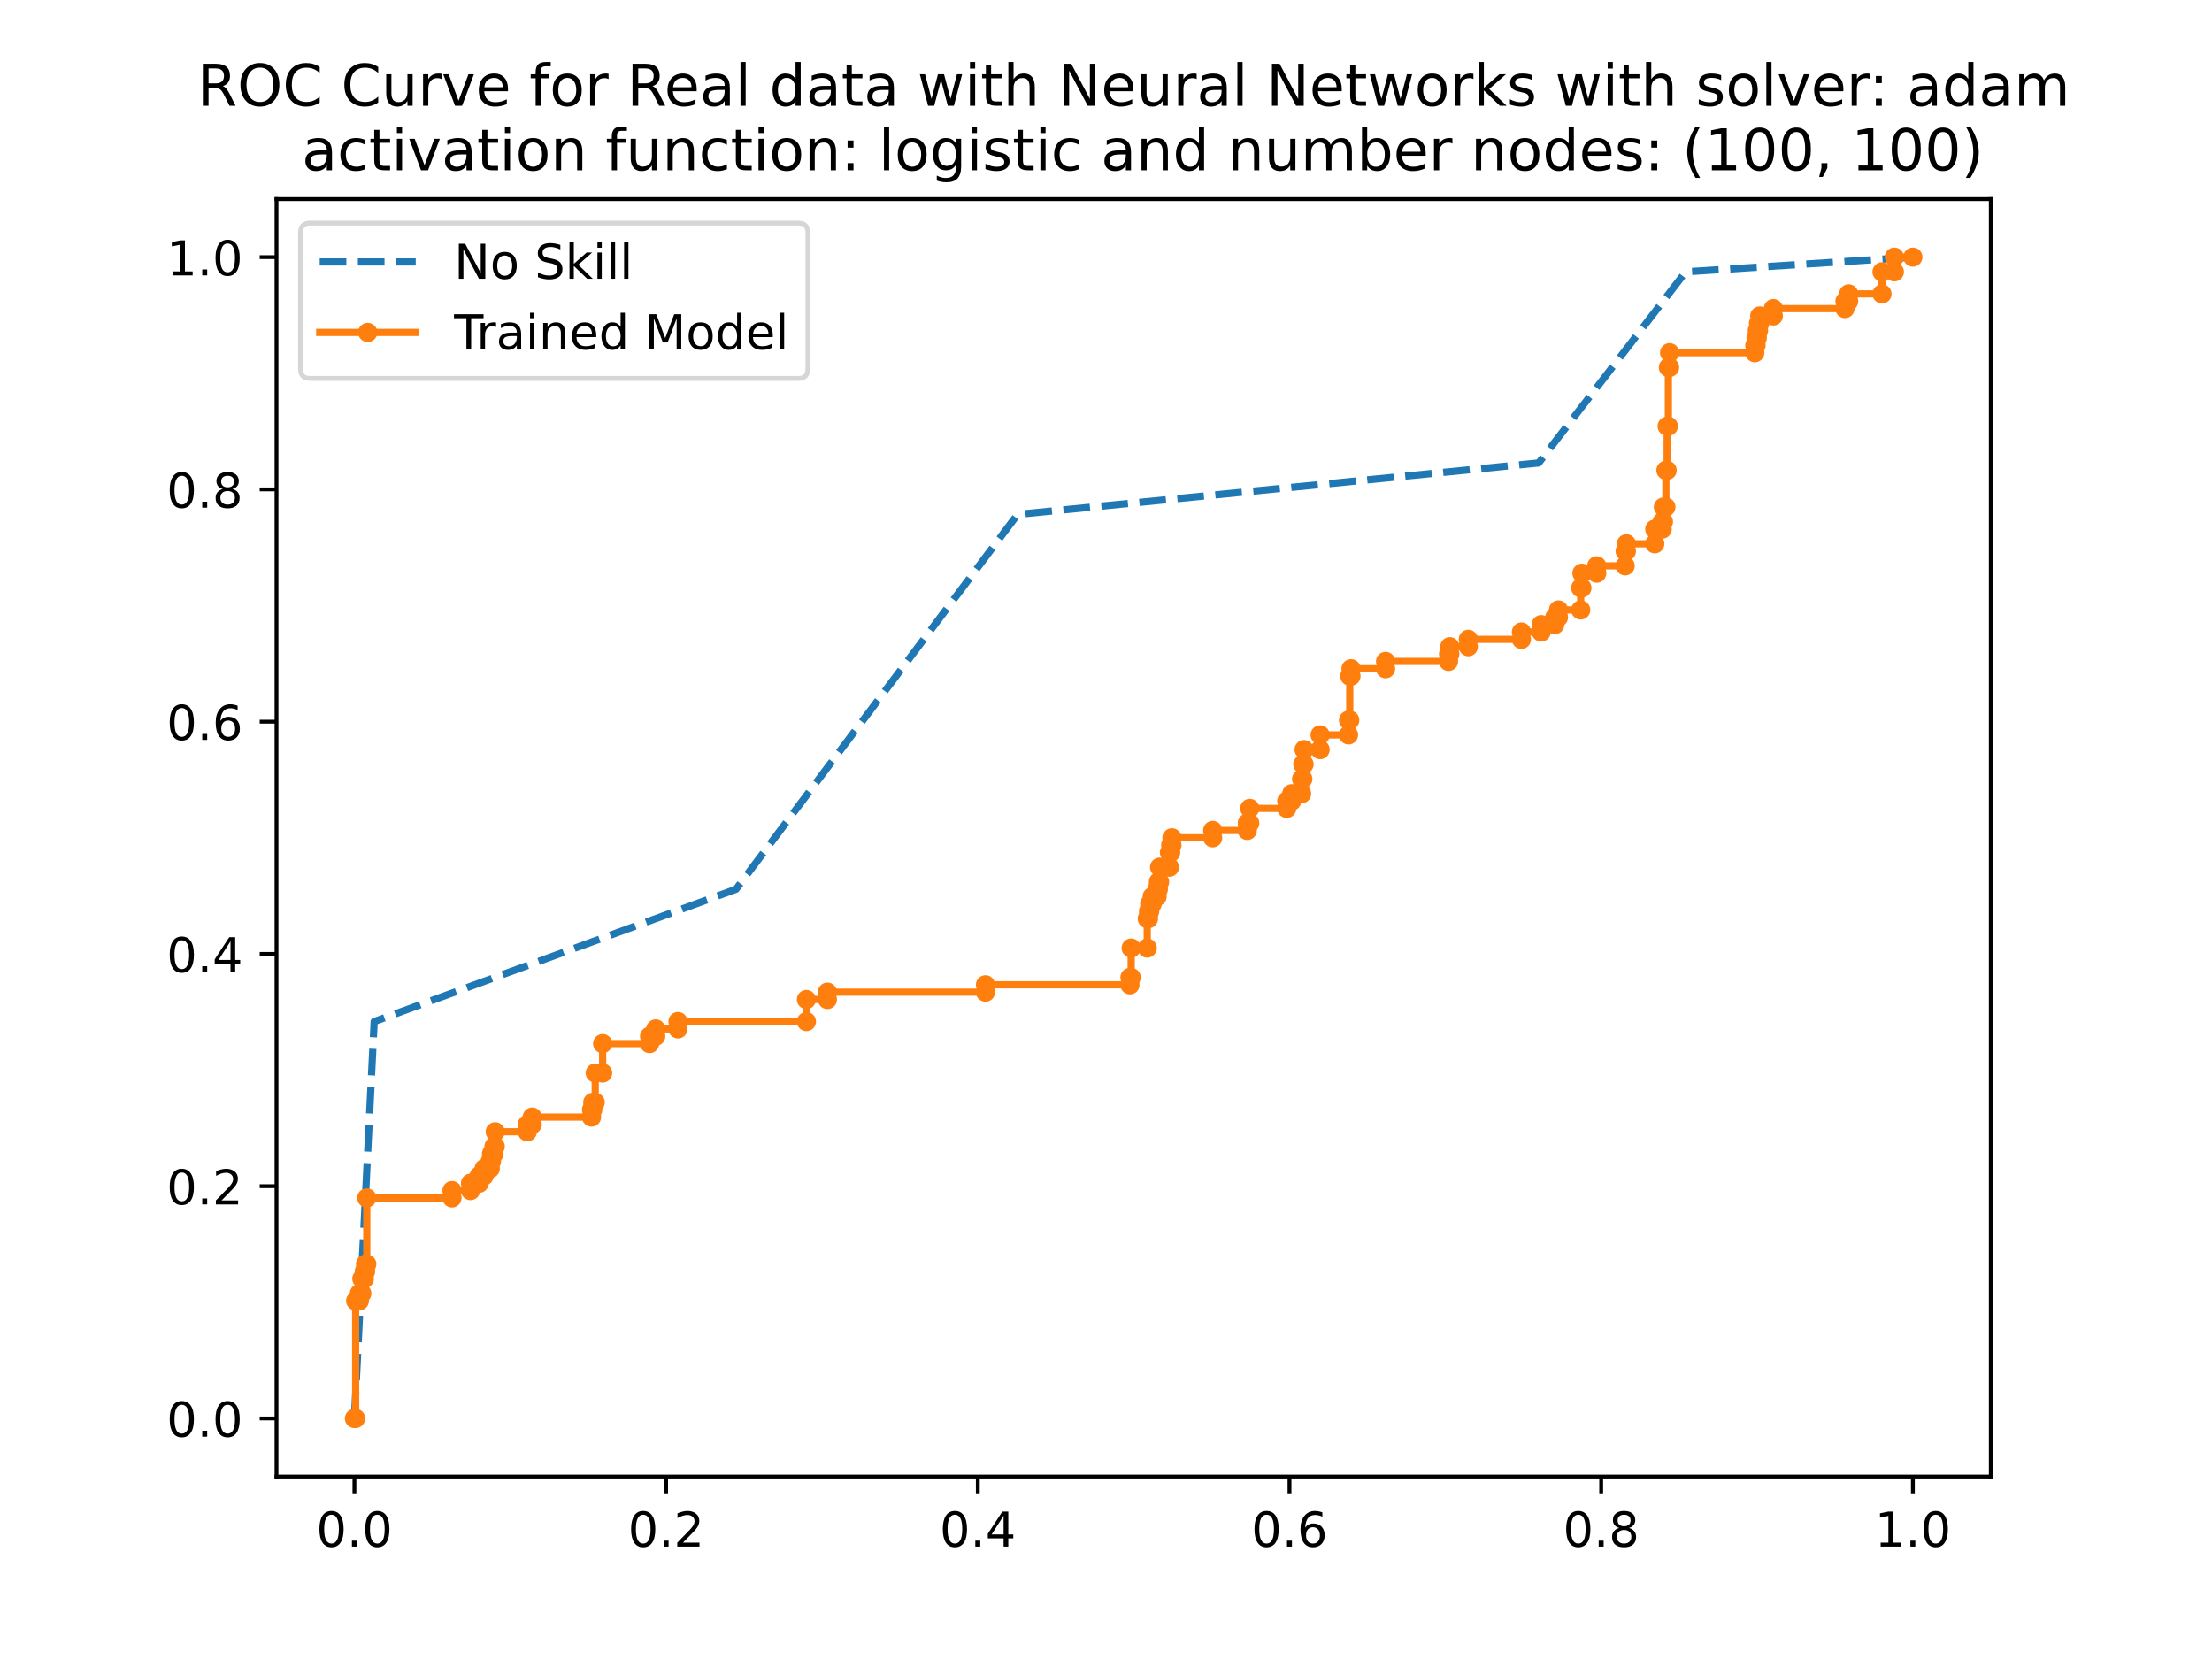 <?xml version="1.0" encoding="utf-8" standalone="no"?>
<!DOCTYPE svg PUBLIC "-//W3C//DTD SVG 1.1//EN"
  "http://www.w3.org/Graphics/SVG/1.1/DTD/svg11.dtd">
<!-- Created with matplotlib (https://matplotlib.org/) -->
<svg height="345.6pt" version="1.1" viewBox="0 0 460.8 345.6" width="460.8pt" xmlns="http://www.w3.org/2000/svg" xmlns:xlink="http://www.w3.org/1999/xlink">
 <defs>
  <style type="text/css">
*{stroke-linecap:butt;stroke-linejoin:round;}
  </style>
 </defs>
 <g id="figure_1">
  <g id="patch_1">
   <path d="M 0 345.6 
L 460.8 345.6 
L 460.8 0 
L 0 0 
z
" style="fill:#ffffff;"/>
  </g>
  <g id="axes_1">
   <g id="patch_2">
    <path d="M 57.6 307.584 
L 414.72 307.584 
L 414.72 41.472 
L 57.6 41.472 
z
" style="fill:#ffffff;"/>
   </g>
   <g id="matplotlib.axis_1">
    <g id="xtick_1">
     <g id="line2d_1">
      <defs>
       <path d="M 0 0 
L 0 3.5 
" id="m5e049d41ee" style="stroke:#000000;stroke-width:0.8;"/>
      </defs>
      <g>
       <use style="stroke:#000000;stroke-width:0.8;" x="73.833" xlink:href="#m5e049d41ee" y="307.584"/>
      </g>
     </g>
     <g id="text_1">
      <!-- 0.0 -->
      <defs>
       <path d="M 31.781 66.406 
Q 24.172 66.406 20.328 58.906 
Q 16.5 51.422 16.5 36.375 
Q 16.5 21.391 20.328 13.891 
Q 24.172 6.391 31.781 6.391 
Q 39.453 6.391 43.281 13.891 
Q 47.125 21.391 47.125 36.375 
Q 47.125 51.422 43.281 58.906 
Q 39.453 66.406 31.781 66.406 
z
M 31.781 74.219 
Q 44.047 74.219 50.516 64.516 
Q 56.984 54.828 56.984 36.375 
Q 56.984 17.969 50.516 8.266 
Q 44.047 -1.422 31.781 -1.422 
Q 19.531 -1.422 13.062 8.266 
Q 6.594 17.969 6.594 36.375 
Q 6.594 54.828 13.062 64.516 
Q 19.531 74.219 31.781 74.219 
z
" id="DejaVuSans-48"/>
       <path d="M 10.688 12.406 
L 21 12.406 
L 21 0 
L 10.688 0 
z
" id="DejaVuSans-46"/>
      </defs>
      <g transform="translate(65.881 322.182)scale(0.1 -0.1)">
       <use xlink:href="#DejaVuSans-48"/>
       <use x="63.623" xlink:href="#DejaVuSans-46"/>
       <use x="95.41" xlink:href="#DejaVuSans-48"/>
      </g>
     </g>
    </g>
    <g id="xtick_2">
     <g id="line2d_2">
      <g>
       <use style="stroke:#000000;stroke-width:0.8;" x="138.764" xlink:href="#m5e049d41ee" y="307.584"/>
      </g>
     </g>
     <g id="text_2">
      <!-- 0.2 -->
      <defs>
       <path d="M 19.188 8.297 
L 53.609 8.297 
L 53.609 0 
L 7.328 0 
L 7.328 8.297 
Q 12.938 14.109 22.625 23.891 
Q 32.328 33.688 34.812 36.531 
Q 39.547 41.844 41.422 45.531 
Q 43.312 49.219 43.312 52.781 
Q 43.312 58.594 39.234 62.25 
Q 35.156 65.922 28.609 65.922 
Q 23.969 65.922 18.812 64.312 
Q 13.672 62.703 7.812 59.422 
L 7.812 69.391 
Q 13.766 71.781 18.938 73 
Q 24.125 74.219 28.422 74.219 
Q 39.75 74.219 46.484 68.547 
Q 53.219 62.891 53.219 53.422 
Q 53.219 48.922 51.531 44.891 
Q 49.859 40.875 45.406 35.406 
Q 44.188 33.984 37.641 27.219 
Q 31.109 20.453 19.188 8.297 
z
" id="DejaVuSans-50"/>
      </defs>
      <g transform="translate(130.812 322.182)scale(0.1 -0.1)">
       <use xlink:href="#DejaVuSans-48"/>
       <use x="63.623" xlink:href="#DejaVuSans-46"/>
       <use x="95.41" xlink:href="#DejaVuSans-50"/>
      </g>
     </g>
    </g>
    <g id="xtick_3">
     <g id="line2d_3">
      <g>
       <use style="stroke:#000000;stroke-width:0.8;" x="203.695" xlink:href="#m5e049d41ee" y="307.584"/>
      </g>
     </g>
     <g id="text_3">
      <!-- 0.4 -->
      <defs>
       <path d="M 37.797 64.312 
L 12.891 25.391 
L 37.797 25.391 
z
M 35.203 72.906 
L 47.609 72.906 
L 47.609 25.391 
L 58.016 25.391 
L 58.016 17.188 
L 47.609 17.188 
L 47.609 0 
L 37.797 0 
L 37.797 17.188 
L 4.891 17.188 
L 4.891 26.703 
z
" id="DejaVuSans-52"/>
      </defs>
      <g transform="translate(195.743 322.182)scale(0.1 -0.1)">
       <use xlink:href="#DejaVuSans-48"/>
       <use x="63.623" xlink:href="#DejaVuSans-46"/>
       <use x="95.41" xlink:href="#DejaVuSans-52"/>
      </g>
     </g>
    </g>
    <g id="xtick_4">
     <g id="line2d_4">
      <g>
       <use style="stroke:#000000;stroke-width:0.8;" x="268.625" xlink:href="#m5e049d41ee" y="307.584"/>
      </g>
     </g>
     <g id="text_4">
      <!-- 0.6 -->
      <defs>
       <path d="M 33.016 40.375 
Q 26.375 40.375 22.484 35.828 
Q 18.609 31.297 18.609 23.391 
Q 18.609 15.531 22.484 10.953 
Q 26.375 6.391 33.016 6.391 
Q 39.656 6.391 43.531 10.953 
Q 47.406 15.531 47.406 23.391 
Q 47.406 31.297 43.531 35.828 
Q 39.656 40.375 33.016 40.375 
z
M 52.594 71.297 
L 52.594 62.312 
Q 48.875 64.062 45.094 64.984 
Q 41.312 65.922 37.594 65.922 
Q 27.828 65.922 22.672 59.328 
Q 17.531 52.734 16.797 39.406 
Q 19.672 43.656 24.016 45.922 
Q 28.375 48.188 33.594 48.188 
Q 44.578 48.188 50.953 41.516 
Q 57.328 34.859 57.328 23.391 
Q 57.328 12.156 50.688 5.359 
Q 44.047 -1.422 33.016 -1.422 
Q 20.359 -1.422 13.672 8.266 
Q 6.984 17.969 6.984 36.375 
Q 6.984 53.656 15.188 63.938 
Q 23.391 74.219 37.203 74.219 
Q 40.922 74.219 44.703 73.484 
Q 48.484 72.75 52.594 71.297 
z
" id="DejaVuSans-54"/>
      </defs>
      <g transform="translate(260.674 322.182)scale(0.1 -0.1)">
       <use xlink:href="#DejaVuSans-48"/>
       <use x="63.623" xlink:href="#DejaVuSans-46"/>
       <use x="95.41" xlink:href="#DejaVuSans-54"/>
      </g>
     </g>
    </g>
    <g id="xtick_5">
     <g id="line2d_5">
      <g>
       <use style="stroke:#000000;stroke-width:0.8;" x="333.556" xlink:href="#m5e049d41ee" y="307.584"/>
      </g>
     </g>
     <g id="text_5">
      <!-- 0.8 -->
      <defs>
       <path d="M 31.781 34.625 
Q 24.75 34.625 20.719 30.859 
Q 16.703 27.094 16.703 20.516 
Q 16.703 13.922 20.719 10.156 
Q 24.75 6.391 31.781 6.391 
Q 38.812 6.391 42.859 10.172 
Q 46.922 13.969 46.922 20.516 
Q 46.922 27.094 42.891 30.859 
Q 38.875 34.625 31.781 34.625 
z
M 21.922 38.812 
Q 15.578 40.375 12.031 44.719 
Q 8.5 49.078 8.5 55.328 
Q 8.5 64.062 14.719 69.141 
Q 20.953 74.219 31.781 74.219 
Q 42.672 74.219 48.875 69.141 
Q 55.078 64.062 55.078 55.328 
Q 55.078 49.078 51.531 44.719 
Q 48 40.375 41.703 38.812 
Q 48.828 37.156 52.797 32.312 
Q 56.781 27.484 56.781 20.516 
Q 56.781 9.906 50.312 4.234 
Q 43.844 -1.422 31.781 -1.422 
Q 19.734 -1.422 13.25 4.234 
Q 6.781 9.906 6.781 20.516 
Q 6.781 27.484 10.781 32.312 
Q 14.797 37.156 21.922 38.812 
z
M 18.312 54.391 
Q 18.312 48.734 21.844 45.562 
Q 25.391 42.391 31.781 42.391 
Q 38.141 42.391 41.719 45.562 
Q 45.312 48.734 45.312 54.391 
Q 45.312 60.062 41.719 63.234 
Q 38.141 66.406 31.781 66.406 
Q 25.391 66.406 21.844 63.234 
Q 18.312 60.062 18.312 54.391 
z
" id="DejaVuSans-56"/>
      </defs>
      <g transform="translate(325.605 322.182)scale(0.1 -0.1)">
       <use xlink:href="#DejaVuSans-48"/>
       <use x="63.623" xlink:href="#DejaVuSans-46"/>
       <use x="95.41" xlink:href="#DejaVuSans-56"/>
      </g>
     </g>
    </g>
    <g id="xtick_6">
     <g id="line2d_6">
      <g>
       <use style="stroke:#000000;stroke-width:0.8;" x="398.487" xlink:href="#m5e049d41ee" y="307.584"/>
      </g>
     </g>
     <g id="text_6">
      <!-- 1.0 -->
      <defs>
       <path d="M 12.406 8.297 
L 28.516 8.297 
L 28.516 63.922 
L 10.984 60.406 
L 10.984 69.391 
L 28.422 72.906 
L 38.281 72.906 
L 38.281 8.297 
L 54.391 8.297 
L 54.391 0 
L 12.406 0 
z
" id="DejaVuSans-49"/>
      </defs>
      <g transform="translate(390.536 322.182)scale(0.1 -0.1)">
       <use xlink:href="#DejaVuSans-49"/>
       <use x="63.623" xlink:href="#DejaVuSans-46"/>
       <use x="95.41" xlink:href="#DejaVuSans-48"/>
      </g>
     </g>
    </g>
   </g>
   <g id="matplotlib.axis_2">
    <g id="ytick_1">
     <g id="line2d_7">
      <defs>
       <path d="M 0 0 
L -3.5 0 
" id="m7f040c9825" style="stroke:#000000;stroke-width:0.8;"/>
      </defs>
      <g>
       <use style="stroke:#000000;stroke-width:0.8;" x="57.6" xlink:href="#m7f040c9825" y="295.488"/>
      </g>
     </g>
     <g id="text_7">
      <!-- 0.0 -->
      <g transform="translate(34.697 299.287)scale(0.1 -0.1)">
       <use xlink:href="#DejaVuSans-48"/>
       <use x="63.623" xlink:href="#DejaVuSans-46"/>
       <use x="95.41" xlink:href="#DejaVuSans-48"/>
      </g>
     </g>
    </g>
    <g id="ytick_2">
     <g id="line2d_8">
      <g>
       <use style="stroke:#000000;stroke-width:0.8;" x="57.6" xlink:href="#m7f040c9825" y="247.104"/>
      </g>
     </g>
     <g id="text_8">
      <!-- 0.2 -->
      <g transform="translate(34.697 250.903)scale(0.1 -0.1)">
       <use xlink:href="#DejaVuSans-48"/>
       <use x="63.623" xlink:href="#DejaVuSans-46"/>
       <use x="95.41" xlink:href="#DejaVuSans-50"/>
      </g>
     </g>
    </g>
    <g id="ytick_3">
     <g id="line2d_9">
      <g>
       <use style="stroke:#000000;stroke-width:0.8;" x="57.6" xlink:href="#m7f040c9825" y="198.72"/>
      </g>
     </g>
     <g id="text_9">
      <!-- 0.4 -->
      <g transform="translate(34.697 202.519)scale(0.1 -0.1)">
       <use xlink:href="#DejaVuSans-48"/>
       <use x="63.623" xlink:href="#DejaVuSans-46"/>
       <use x="95.41" xlink:href="#DejaVuSans-52"/>
      </g>
     </g>
    </g>
    <g id="ytick_4">
     <g id="line2d_10">
      <g>
       <use style="stroke:#000000;stroke-width:0.8;" x="57.6" xlink:href="#m7f040c9825" y="150.336"/>
      </g>
     </g>
     <g id="text_10">
      <!-- 0.6 -->
      <g transform="translate(34.697 154.135)scale(0.1 -0.1)">
       <use xlink:href="#DejaVuSans-48"/>
       <use x="63.623" xlink:href="#DejaVuSans-46"/>
       <use x="95.41" xlink:href="#DejaVuSans-54"/>
      </g>
     </g>
    </g>
    <g id="ytick_5">
     <g id="line2d_11">
      <g>
       <use style="stroke:#000000;stroke-width:0.8;" x="57.6" xlink:href="#m7f040c9825" y="101.952"/>
      </g>
     </g>
     <g id="text_11">
      <!-- 0.8 -->
      <g transform="translate(34.697 105.751)scale(0.1 -0.1)">
       <use xlink:href="#DejaVuSans-48"/>
       <use x="63.623" xlink:href="#DejaVuSans-46"/>
       <use x="95.41" xlink:href="#DejaVuSans-56"/>
      </g>
     </g>
    </g>
    <g id="ytick_6">
     <g id="line2d_12">
      <g>
       <use style="stroke:#000000;stroke-width:0.8;" x="57.6" xlink:href="#m7f040c9825" y="53.568"/>
      </g>
     </g>
     <g id="text_12">
      <!-- 1.0 -->
      <g transform="translate(34.697 57.367)scale(0.1 -0.1)">
       <use xlink:href="#DejaVuSans-49"/>
       <use x="63.623" xlink:href="#DejaVuSans-46"/>
       <use x="95.41" xlink:href="#DejaVuSans-48"/>
      </g>
     </g>
    </g>
   </g>
   <g id="line2d_13">
    <path clip-path="url(#p8d2b34a6d0)" d="M 73.833 295.488 
L 77.949 212.806 
L 153.324 185.246 
L 211.978 107.158 
L 320.539 96.44 
L 351.153 56.63 
L 398.487 53.568 
" style="fill:none;stroke:#1f77b4;stroke-dasharray:5.55,2.4;stroke-dashoffset:0;stroke-width:1.5;"/>
   </g>
   <g id="line2d_14">
    <path clip-path="url(#p8d2b34a6d0)" d="M 73.833 295.488 
L 74.09 295.488 
L 74.09 270.99 
L 74.862 270.99 
L 74.862 269.459 
L 75.376 269.459 
L 75.376 266.396 
L 75.891 266.396 
L 75.891 264.865 
L 76.148 264.865 
L 76.148 263.334 
L 76.405 263.334 
L 76.405 249.554 
L 94.156 249.554 
L 94.156 248.023 
L 98.015 248.023 
L 98.015 246.492 
L 99.815 246.492 
L 99.815 244.96 
L 100.844 244.96 
L 100.844 243.429 
L 102.131 243.429 
L 102.131 241.898 
L 102.388 241.898 
L 102.388 240.367 
L 102.902 240.367 
L 102.902 238.836 
L 103.16 238.836 
L 103.16 235.774 
L 109.848 235.774 
L 109.848 234.242 
L 110.877 234.242 
L 110.877 232.711 
L 123.225 232.711 
L 123.225 231.18 
L 123.483 231.18 
L 123.483 229.649 
L 123.997 229.649 
L 123.997 223.524 
L 125.541 223.524 
L 125.541 217.4 
L 135.316 217.4 
L 135.316 215.869 
L 136.603 215.869 
L 136.603 214.338 
L 141.233 214.338 
L 141.233 212.806 
L 167.988 212.806 
L 167.988 208.213 
L 172.361 208.213 
L 172.361 206.682 
L 205.29 206.682 
L 205.29 205.151 
L 235.388 205.151 
L 235.388 203.62 
L 235.645 203.62 
L 235.645 197.495 
L 238.99 197.495 
L 238.99 191.371 
L 239.247 191.371 
L 239.247 189.839 
L 239.504 189.839 
L 239.504 188.308 
L 240.019 188.308 
L 240.019 186.777 
L 241.048 186.777 
L 241.048 185.246 
L 241.305 185.246 
L 241.305 183.715 
L 241.562 183.715 
L 241.562 180.653 
L 243.62 180.653 
L 243.62 177.59 
L 243.878 177.59 
L 243.878 176.059 
L 244.135 176.059 
L 244.135 174.528 
L 252.624 174.528 
L 252.624 172.997 
L 259.827 172.997 
L 259.827 171.466 
L 260.342 171.466 
L 260.342 168.403 
L 268.059 168.403 
L 268.059 166.872 
L 269.089 166.872 
L 269.089 165.341 
L 271.147 165.341 
L 271.147 162.279 
L 271.404 162.279 
L 271.404 159.217 
L 271.661 159.217 
L 271.661 156.154 
L 275.005 156.154 
L 275.005 153.092 
L 280.922 153.092 
L 280.922 150.03 
L 281.179 150.03 
L 281.179 140.843 
L 281.437 140.843 
L 281.437 139.312 
L 288.64 139.312 
L 288.64 137.781 
L 301.76 137.781 
L 301.76 136.25 
L 302.017 136.25 
L 302.017 134.718 
L 305.876 134.718 
L 305.876 133.187 
L 316.938 133.187 
L 316.938 131.656 
L 321.054 131.656 
L 321.054 130.125 
L 323.884 130.125 
L 323.884 128.594 
L 324.655 128.594 
L 324.655 127.063 
L 329.286 127.063 
L 329.286 122.469 
L 329.543 122.469 
L 329.543 119.407 
L 332.63 119.407 
L 332.63 117.876 
L 338.547 117.876 
L 338.547 114.814 
L 338.804 114.814 
L 338.804 113.282 
L 344.721 113.282 
L 344.721 110.22 
L 346.265 110.22 
L 346.265 108.689 
L 346.522 108.689 
L 346.522 105.627 
L 347.036 105.627 
L 347.036 97.971 
L 347.294 97.971 
L 347.294 88.784 
L 347.551 88.784 
L 347.551 76.535 
L 347.808 76.535 
L 347.808 73.473 
L 365.559 73.473 
L 365.559 71.942 
L 365.816 71.942 
L 365.816 70.411 
L 366.073 70.411 
L 366.073 68.879 
L 366.331 68.879 
L 366.331 67.348 
L 366.588 67.348 
L 366.588 65.817 
L 369.418 65.817 
L 369.418 64.286 
L 384.338 64.286 
L 384.338 62.755 
L 385.11 62.755 
L 385.11 61.224 
L 392.056 61.224 
L 392.056 56.63 
L 394.628 56.63 
L 394.628 53.568 
L 398.487 53.568 
L 398.487 53.568 
" style="fill:none;stroke:#ff7f0e;stroke-linecap:square;stroke-width:1.5;"/>
    <defs>
     <path d="M 0 1.5 
C 0.398 1.5 0.779 1.342 1.061 1.061 
C 1.342 0.779 1.5 0.398 1.5 0 
C 1.5 -0.398 1.342 -0.779 1.061 -1.061 
C 0.779 -1.342 0.398 -1.5 0 -1.5 
C -0.398 -1.5 -0.779 -1.342 -1.061 -1.061 
C -1.342 -0.779 -1.5 -0.398 -1.5 0 
C -1.5 0.398 -1.342 0.779 -1.061 1.061 
C -0.779 1.342 -0.398 1.5 0 1.5 
z
" id="mddcfd16cae" style="stroke:#ff7f0e;"/>
    </defs>
    <g clip-path="url(#p8d2b34a6d0)">
     <use style="fill:#ff7f0e;stroke:#ff7f0e;" x="73.833" xlink:href="#mddcfd16cae" y="295.488"/>
     <use style="fill:#ff7f0e;stroke:#ff7f0e;" x="74.09" xlink:href="#mddcfd16cae" y="295.488"/>
     <use style="fill:#ff7f0e;stroke:#ff7f0e;" x="74.09" xlink:href="#mddcfd16cae" y="270.99"/>
     <use style="fill:#ff7f0e;stroke:#ff7f0e;" x="74.862" xlink:href="#mddcfd16cae" y="270.99"/>
     <use style="fill:#ff7f0e;stroke:#ff7f0e;" x="74.862" xlink:href="#mddcfd16cae" y="269.459"/>
     <use style="fill:#ff7f0e;stroke:#ff7f0e;" x="75.376" xlink:href="#mddcfd16cae" y="269.459"/>
     <use style="fill:#ff7f0e;stroke:#ff7f0e;" x="75.376" xlink:href="#mddcfd16cae" y="266.396"/>
     <use style="fill:#ff7f0e;stroke:#ff7f0e;" x="75.891" xlink:href="#mddcfd16cae" y="266.396"/>
     <use style="fill:#ff7f0e;stroke:#ff7f0e;" x="75.891" xlink:href="#mddcfd16cae" y="264.865"/>
     <use style="fill:#ff7f0e;stroke:#ff7f0e;" x="76.148" xlink:href="#mddcfd16cae" y="264.865"/>
     <use style="fill:#ff7f0e;stroke:#ff7f0e;" x="76.148" xlink:href="#mddcfd16cae" y="263.334"/>
     <use style="fill:#ff7f0e;stroke:#ff7f0e;" x="76.405" xlink:href="#mddcfd16cae" y="263.334"/>
     <use style="fill:#ff7f0e;stroke:#ff7f0e;" x="76.405" xlink:href="#mddcfd16cae" y="249.554"/>
     <use style="fill:#ff7f0e;stroke:#ff7f0e;" x="94.156" xlink:href="#mddcfd16cae" y="249.554"/>
     <use style="fill:#ff7f0e;stroke:#ff7f0e;" x="94.156" xlink:href="#mddcfd16cae" y="248.023"/>
     <use style="fill:#ff7f0e;stroke:#ff7f0e;" x="98.015" xlink:href="#mddcfd16cae" y="248.023"/>
     <use style="fill:#ff7f0e;stroke:#ff7f0e;" x="98.015" xlink:href="#mddcfd16cae" y="246.492"/>
     <use style="fill:#ff7f0e;stroke:#ff7f0e;" x="99.815" xlink:href="#mddcfd16cae" y="246.492"/>
     <use style="fill:#ff7f0e;stroke:#ff7f0e;" x="99.815" xlink:href="#mddcfd16cae" y="244.96"/>
     <use style="fill:#ff7f0e;stroke:#ff7f0e;" x="100.844" xlink:href="#mddcfd16cae" y="244.96"/>
     <use style="fill:#ff7f0e;stroke:#ff7f0e;" x="100.844" xlink:href="#mddcfd16cae" y="243.429"/>
     <use style="fill:#ff7f0e;stroke:#ff7f0e;" x="102.131" xlink:href="#mddcfd16cae" y="243.429"/>
     <use style="fill:#ff7f0e;stroke:#ff7f0e;" x="102.131" xlink:href="#mddcfd16cae" y="241.898"/>
     <use style="fill:#ff7f0e;stroke:#ff7f0e;" x="102.388" xlink:href="#mddcfd16cae" y="241.898"/>
     <use style="fill:#ff7f0e;stroke:#ff7f0e;" x="102.388" xlink:href="#mddcfd16cae" y="240.367"/>
     <use style="fill:#ff7f0e;stroke:#ff7f0e;" x="102.902" xlink:href="#mddcfd16cae" y="240.367"/>
     <use style="fill:#ff7f0e;stroke:#ff7f0e;" x="102.902" xlink:href="#mddcfd16cae" y="238.836"/>
     <use style="fill:#ff7f0e;stroke:#ff7f0e;" x="103.16" xlink:href="#mddcfd16cae" y="238.836"/>
     <use style="fill:#ff7f0e;stroke:#ff7f0e;" x="103.16" xlink:href="#mddcfd16cae" y="235.774"/>
     <use style="fill:#ff7f0e;stroke:#ff7f0e;" x="109.848" xlink:href="#mddcfd16cae" y="235.774"/>
     <use style="fill:#ff7f0e;stroke:#ff7f0e;" x="109.848" xlink:href="#mddcfd16cae" y="234.242"/>
     <use style="fill:#ff7f0e;stroke:#ff7f0e;" x="110.877" xlink:href="#mddcfd16cae" y="234.242"/>
     <use style="fill:#ff7f0e;stroke:#ff7f0e;" x="110.877" xlink:href="#mddcfd16cae" y="232.711"/>
     <use style="fill:#ff7f0e;stroke:#ff7f0e;" x="123.225" xlink:href="#mddcfd16cae" y="232.711"/>
     <use style="fill:#ff7f0e;stroke:#ff7f0e;" x="123.225" xlink:href="#mddcfd16cae" y="231.18"/>
     <use style="fill:#ff7f0e;stroke:#ff7f0e;" x="123.483" xlink:href="#mddcfd16cae" y="231.18"/>
     <use style="fill:#ff7f0e;stroke:#ff7f0e;" x="123.483" xlink:href="#mddcfd16cae" y="229.649"/>
     <use style="fill:#ff7f0e;stroke:#ff7f0e;" x="123.997" xlink:href="#mddcfd16cae" y="229.649"/>
     <use style="fill:#ff7f0e;stroke:#ff7f0e;" x="123.997" xlink:href="#mddcfd16cae" y="223.524"/>
     <use style="fill:#ff7f0e;stroke:#ff7f0e;" x="125.541" xlink:href="#mddcfd16cae" y="223.524"/>
     <use style="fill:#ff7f0e;stroke:#ff7f0e;" x="125.541" xlink:href="#mddcfd16cae" y="217.4"/>
     <use style="fill:#ff7f0e;stroke:#ff7f0e;" x="135.316" xlink:href="#mddcfd16cae" y="217.4"/>
     <use style="fill:#ff7f0e;stroke:#ff7f0e;" x="135.316" xlink:href="#mddcfd16cae" y="215.869"/>
     <use style="fill:#ff7f0e;stroke:#ff7f0e;" x="136.603" xlink:href="#mddcfd16cae" y="215.869"/>
     <use style="fill:#ff7f0e;stroke:#ff7f0e;" x="136.603" xlink:href="#mddcfd16cae" y="214.338"/>
     <use style="fill:#ff7f0e;stroke:#ff7f0e;" x="141.233" xlink:href="#mddcfd16cae" y="214.338"/>
     <use style="fill:#ff7f0e;stroke:#ff7f0e;" x="141.233" xlink:href="#mddcfd16cae" y="212.806"/>
     <use style="fill:#ff7f0e;stroke:#ff7f0e;" x="167.988" xlink:href="#mddcfd16cae" y="212.806"/>
     <use style="fill:#ff7f0e;stroke:#ff7f0e;" x="167.988" xlink:href="#mddcfd16cae" y="208.213"/>
     <use style="fill:#ff7f0e;stroke:#ff7f0e;" x="172.361" xlink:href="#mddcfd16cae" y="208.213"/>
     <use style="fill:#ff7f0e;stroke:#ff7f0e;" x="172.361" xlink:href="#mddcfd16cae" y="206.682"/>
     <use style="fill:#ff7f0e;stroke:#ff7f0e;" x="205.29" xlink:href="#mddcfd16cae" y="206.682"/>
     <use style="fill:#ff7f0e;stroke:#ff7f0e;" x="205.29" xlink:href="#mddcfd16cae" y="205.151"/>
     <use style="fill:#ff7f0e;stroke:#ff7f0e;" x="235.388" xlink:href="#mddcfd16cae" y="205.151"/>
     <use style="fill:#ff7f0e;stroke:#ff7f0e;" x="235.388" xlink:href="#mddcfd16cae" y="203.62"/>
     <use style="fill:#ff7f0e;stroke:#ff7f0e;" x="235.645" xlink:href="#mddcfd16cae" y="203.62"/>
     <use style="fill:#ff7f0e;stroke:#ff7f0e;" x="235.645" xlink:href="#mddcfd16cae" y="197.495"/>
     <use style="fill:#ff7f0e;stroke:#ff7f0e;" x="238.99" xlink:href="#mddcfd16cae" y="197.495"/>
     <use style="fill:#ff7f0e;stroke:#ff7f0e;" x="238.99" xlink:href="#mddcfd16cae" y="191.371"/>
     <use style="fill:#ff7f0e;stroke:#ff7f0e;" x="239.247" xlink:href="#mddcfd16cae" y="191.371"/>
     <use style="fill:#ff7f0e;stroke:#ff7f0e;" x="239.247" xlink:href="#mddcfd16cae" y="189.839"/>
     <use style="fill:#ff7f0e;stroke:#ff7f0e;" x="239.504" xlink:href="#mddcfd16cae" y="189.839"/>
     <use style="fill:#ff7f0e;stroke:#ff7f0e;" x="239.504" xlink:href="#mddcfd16cae" y="188.308"/>
     <use style="fill:#ff7f0e;stroke:#ff7f0e;" x="240.019" xlink:href="#mddcfd16cae" y="188.308"/>
     <use style="fill:#ff7f0e;stroke:#ff7f0e;" x="240.019" xlink:href="#mddcfd16cae" y="186.777"/>
     <use style="fill:#ff7f0e;stroke:#ff7f0e;" x="241.048" xlink:href="#mddcfd16cae" y="186.777"/>
     <use style="fill:#ff7f0e;stroke:#ff7f0e;" x="241.048" xlink:href="#mddcfd16cae" y="185.246"/>
     <use style="fill:#ff7f0e;stroke:#ff7f0e;" x="241.305" xlink:href="#mddcfd16cae" y="185.246"/>
     <use style="fill:#ff7f0e;stroke:#ff7f0e;" x="241.305" xlink:href="#mddcfd16cae" y="183.715"/>
     <use style="fill:#ff7f0e;stroke:#ff7f0e;" x="241.562" xlink:href="#mddcfd16cae" y="183.715"/>
     <use style="fill:#ff7f0e;stroke:#ff7f0e;" x="241.562" xlink:href="#mddcfd16cae" y="180.653"/>
     <use style="fill:#ff7f0e;stroke:#ff7f0e;" x="243.62" xlink:href="#mddcfd16cae" y="180.653"/>
     <use style="fill:#ff7f0e;stroke:#ff7f0e;" x="243.62" xlink:href="#mddcfd16cae" y="177.59"/>
     <use style="fill:#ff7f0e;stroke:#ff7f0e;" x="243.878" xlink:href="#mddcfd16cae" y="177.59"/>
     <use style="fill:#ff7f0e;stroke:#ff7f0e;" x="243.878" xlink:href="#mddcfd16cae" y="176.059"/>
     <use style="fill:#ff7f0e;stroke:#ff7f0e;" x="244.135" xlink:href="#mddcfd16cae" y="176.059"/>
     <use style="fill:#ff7f0e;stroke:#ff7f0e;" x="244.135" xlink:href="#mddcfd16cae" y="174.528"/>
     <use style="fill:#ff7f0e;stroke:#ff7f0e;" x="252.624" xlink:href="#mddcfd16cae" y="174.528"/>
     <use style="fill:#ff7f0e;stroke:#ff7f0e;" x="252.624" xlink:href="#mddcfd16cae" y="172.997"/>
     <use style="fill:#ff7f0e;stroke:#ff7f0e;" x="259.827" xlink:href="#mddcfd16cae" y="172.997"/>
     <use style="fill:#ff7f0e;stroke:#ff7f0e;" x="259.827" xlink:href="#mddcfd16cae" y="171.466"/>
     <use style="fill:#ff7f0e;stroke:#ff7f0e;" x="260.342" xlink:href="#mddcfd16cae" y="171.466"/>
     <use style="fill:#ff7f0e;stroke:#ff7f0e;" x="260.342" xlink:href="#mddcfd16cae" y="168.403"/>
     <use style="fill:#ff7f0e;stroke:#ff7f0e;" x="268.059" xlink:href="#mddcfd16cae" y="168.403"/>
     <use style="fill:#ff7f0e;stroke:#ff7f0e;" x="268.059" xlink:href="#mddcfd16cae" y="166.872"/>
     <use style="fill:#ff7f0e;stroke:#ff7f0e;" x="269.089" xlink:href="#mddcfd16cae" y="166.872"/>
     <use style="fill:#ff7f0e;stroke:#ff7f0e;" x="269.089" xlink:href="#mddcfd16cae" y="165.341"/>
     <use style="fill:#ff7f0e;stroke:#ff7f0e;" x="271.147" xlink:href="#mddcfd16cae" y="165.341"/>
     <use style="fill:#ff7f0e;stroke:#ff7f0e;" x="271.147" xlink:href="#mddcfd16cae" y="162.279"/>
     <use style="fill:#ff7f0e;stroke:#ff7f0e;" x="271.404" xlink:href="#mddcfd16cae" y="162.279"/>
     <use style="fill:#ff7f0e;stroke:#ff7f0e;" x="271.404" xlink:href="#mddcfd16cae" y="159.217"/>
     <use style="fill:#ff7f0e;stroke:#ff7f0e;" x="271.661" xlink:href="#mddcfd16cae" y="159.217"/>
     <use style="fill:#ff7f0e;stroke:#ff7f0e;" x="271.661" xlink:href="#mddcfd16cae" y="156.154"/>
     <use style="fill:#ff7f0e;stroke:#ff7f0e;" x="275.005" xlink:href="#mddcfd16cae" y="156.154"/>
     <use style="fill:#ff7f0e;stroke:#ff7f0e;" x="275.005" xlink:href="#mddcfd16cae" y="153.092"/>
     <use style="fill:#ff7f0e;stroke:#ff7f0e;" x="280.922" xlink:href="#mddcfd16cae" y="153.092"/>
     <use style="fill:#ff7f0e;stroke:#ff7f0e;" x="280.922" xlink:href="#mddcfd16cae" y="150.03"/>
     <use style="fill:#ff7f0e;stroke:#ff7f0e;" x="281.179" xlink:href="#mddcfd16cae" y="150.03"/>
     <use style="fill:#ff7f0e;stroke:#ff7f0e;" x="281.179" xlink:href="#mddcfd16cae" y="140.843"/>
     <use style="fill:#ff7f0e;stroke:#ff7f0e;" x="281.437" xlink:href="#mddcfd16cae" y="140.843"/>
     <use style="fill:#ff7f0e;stroke:#ff7f0e;" x="281.437" xlink:href="#mddcfd16cae" y="139.312"/>
     <use style="fill:#ff7f0e;stroke:#ff7f0e;" x="288.64" xlink:href="#mddcfd16cae" y="139.312"/>
     <use style="fill:#ff7f0e;stroke:#ff7f0e;" x="288.64" xlink:href="#mddcfd16cae" y="137.781"/>
     <use style="fill:#ff7f0e;stroke:#ff7f0e;" x="301.76" xlink:href="#mddcfd16cae" y="137.781"/>
     <use style="fill:#ff7f0e;stroke:#ff7f0e;" x="301.76" xlink:href="#mddcfd16cae" y="136.25"/>
     <use style="fill:#ff7f0e;stroke:#ff7f0e;" x="302.017" xlink:href="#mddcfd16cae" y="136.25"/>
     <use style="fill:#ff7f0e;stroke:#ff7f0e;" x="302.017" xlink:href="#mddcfd16cae" y="134.718"/>
     <use style="fill:#ff7f0e;stroke:#ff7f0e;" x="305.876" xlink:href="#mddcfd16cae" y="134.718"/>
     <use style="fill:#ff7f0e;stroke:#ff7f0e;" x="305.876" xlink:href="#mddcfd16cae" y="133.187"/>
     <use style="fill:#ff7f0e;stroke:#ff7f0e;" x="316.938" xlink:href="#mddcfd16cae" y="133.187"/>
     <use style="fill:#ff7f0e;stroke:#ff7f0e;" x="316.938" xlink:href="#mddcfd16cae" y="131.656"/>
     <use style="fill:#ff7f0e;stroke:#ff7f0e;" x="321.054" xlink:href="#mddcfd16cae" y="131.656"/>
     <use style="fill:#ff7f0e;stroke:#ff7f0e;" x="321.054" xlink:href="#mddcfd16cae" y="130.125"/>
     <use style="fill:#ff7f0e;stroke:#ff7f0e;" x="323.884" xlink:href="#mddcfd16cae" y="130.125"/>
     <use style="fill:#ff7f0e;stroke:#ff7f0e;" x="323.884" xlink:href="#mddcfd16cae" y="128.594"/>
     <use style="fill:#ff7f0e;stroke:#ff7f0e;" x="324.655" xlink:href="#mddcfd16cae" y="128.594"/>
     <use style="fill:#ff7f0e;stroke:#ff7f0e;" x="324.655" xlink:href="#mddcfd16cae" y="127.063"/>
     <use style="fill:#ff7f0e;stroke:#ff7f0e;" x="329.286" xlink:href="#mddcfd16cae" y="127.063"/>
     <use style="fill:#ff7f0e;stroke:#ff7f0e;" x="329.286" xlink:href="#mddcfd16cae" y="122.469"/>
     <use style="fill:#ff7f0e;stroke:#ff7f0e;" x="329.543" xlink:href="#mddcfd16cae" y="122.469"/>
     <use style="fill:#ff7f0e;stroke:#ff7f0e;" x="329.543" xlink:href="#mddcfd16cae" y="119.407"/>
     <use style="fill:#ff7f0e;stroke:#ff7f0e;" x="332.63" xlink:href="#mddcfd16cae" y="119.407"/>
     <use style="fill:#ff7f0e;stroke:#ff7f0e;" x="332.63" xlink:href="#mddcfd16cae" y="117.876"/>
     <use style="fill:#ff7f0e;stroke:#ff7f0e;" x="338.547" xlink:href="#mddcfd16cae" y="117.876"/>
     <use style="fill:#ff7f0e;stroke:#ff7f0e;" x="338.547" xlink:href="#mddcfd16cae" y="114.814"/>
     <use style="fill:#ff7f0e;stroke:#ff7f0e;" x="338.804" xlink:href="#mddcfd16cae" y="114.814"/>
     <use style="fill:#ff7f0e;stroke:#ff7f0e;" x="338.804" xlink:href="#mddcfd16cae" y="113.282"/>
     <use style="fill:#ff7f0e;stroke:#ff7f0e;" x="344.721" xlink:href="#mddcfd16cae" y="113.282"/>
     <use style="fill:#ff7f0e;stroke:#ff7f0e;" x="344.721" xlink:href="#mddcfd16cae" y="110.22"/>
     <use style="fill:#ff7f0e;stroke:#ff7f0e;" x="346.265" xlink:href="#mddcfd16cae" y="110.22"/>
     <use style="fill:#ff7f0e;stroke:#ff7f0e;" x="346.265" xlink:href="#mddcfd16cae" y="108.689"/>
     <use style="fill:#ff7f0e;stroke:#ff7f0e;" x="346.522" xlink:href="#mddcfd16cae" y="108.689"/>
     <use style="fill:#ff7f0e;stroke:#ff7f0e;" x="346.522" xlink:href="#mddcfd16cae" y="105.627"/>
     <use style="fill:#ff7f0e;stroke:#ff7f0e;" x="347.036" xlink:href="#mddcfd16cae" y="105.627"/>
     <use style="fill:#ff7f0e;stroke:#ff7f0e;" x="347.036" xlink:href="#mddcfd16cae" y="97.971"/>
     <use style="fill:#ff7f0e;stroke:#ff7f0e;" x="347.294" xlink:href="#mddcfd16cae" y="97.971"/>
     <use style="fill:#ff7f0e;stroke:#ff7f0e;" x="347.294" xlink:href="#mddcfd16cae" y="88.784"/>
     <use style="fill:#ff7f0e;stroke:#ff7f0e;" x="347.551" xlink:href="#mddcfd16cae" y="88.784"/>
     <use style="fill:#ff7f0e;stroke:#ff7f0e;" x="347.551" xlink:href="#mddcfd16cae" y="76.535"/>
     <use style="fill:#ff7f0e;stroke:#ff7f0e;" x="347.808" xlink:href="#mddcfd16cae" y="76.535"/>
     <use style="fill:#ff7f0e;stroke:#ff7f0e;" x="347.808" xlink:href="#mddcfd16cae" y="73.473"/>
     <use style="fill:#ff7f0e;stroke:#ff7f0e;" x="365.559" xlink:href="#mddcfd16cae" y="73.473"/>
     <use style="fill:#ff7f0e;stroke:#ff7f0e;" x="365.559" xlink:href="#mddcfd16cae" y="71.942"/>
     <use style="fill:#ff7f0e;stroke:#ff7f0e;" x="365.816" xlink:href="#mddcfd16cae" y="71.942"/>
     <use style="fill:#ff7f0e;stroke:#ff7f0e;" x="365.816" xlink:href="#mddcfd16cae" y="70.411"/>
     <use style="fill:#ff7f0e;stroke:#ff7f0e;" x="366.073" xlink:href="#mddcfd16cae" y="70.411"/>
     <use style="fill:#ff7f0e;stroke:#ff7f0e;" x="366.073" xlink:href="#mddcfd16cae" y="68.879"/>
     <use style="fill:#ff7f0e;stroke:#ff7f0e;" x="366.331" xlink:href="#mddcfd16cae" y="68.879"/>
     <use style="fill:#ff7f0e;stroke:#ff7f0e;" x="366.331" xlink:href="#mddcfd16cae" y="67.348"/>
     <use style="fill:#ff7f0e;stroke:#ff7f0e;" x="366.588" xlink:href="#mddcfd16cae" y="67.348"/>
     <use style="fill:#ff7f0e;stroke:#ff7f0e;" x="366.588" xlink:href="#mddcfd16cae" y="65.817"/>
     <use style="fill:#ff7f0e;stroke:#ff7f0e;" x="369.418" xlink:href="#mddcfd16cae" y="65.817"/>
     <use style="fill:#ff7f0e;stroke:#ff7f0e;" x="369.418" xlink:href="#mddcfd16cae" y="64.286"/>
     <use style="fill:#ff7f0e;stroke:#ff7f0e;" x="384.338" xlink:href="#mddcfd16cae" y="64.286"/>
     <use style="fill:#ff7f0e;stroke:#ff7f0e;" x="384.338" xlink:href="#mddcfd16cae" y="62.755"/>
     <use style="fill:#ff7f0e;stroke:#ff7f0e;" x="385.11" xlink:href="#mddcfd16cae" y="62.755"/>
     <use style="fill:#ff7f0e;stroke:#ff7f0e;" x="385.11" xlink:href="#mddcfd16cae" y="61.224"/>
     <use style="fill:#ff7f0e;stroke:#ff7f0e;" x="392.056" xlink:href="#mddcfd16cae" y="61.224"/>
     <use style="fill:#ff7f0e;stroke:#ff7f0e;" x="392.056" xlink:href="#mddcfd16cae" y="56.63"/>
     <use style="fill:#ff7f0e;stroke:#ff7f0e;" x="394.628" xlink:href="#mddcfd16cae" y="56.63"/>
     <use style="fill:#ff7f0e;stroke:#ff7f0e;" x="394.628" xlink:href="#mddcfd16cae" y="53.568"/>
     <use style="fill:#ff7f0e;stroke:#ff7f0e;" x="398.487" xlink:href="#mddcfd16cae" y="53.568"/>
    </g>
   </g>
   <g id="patch_3">
    <path d="M 57.6 307.584 
L 57.6 41.472 
" style="fill:none;stroke:#000000;stroke-linecap:square;stroke-linejoin:miter;stroke-width:0.8;"/>
   </g>
   <g id="patch_4">
    <path d="M 414.72 307.584 
L 414.72 41.472 
" style="fill:none;stroke:#000000;stroke-linecap:square;stroke-linejoin:miter;stroke-width:0.8;"/>
   </g>
   <g id="patch_5">
    <path d="M 57.6 307.584 
L 414.72 307.584 
" style="fill:none;stroke:#000000;stroke-linecap:square;stroke-linejoin:miter;stroke-width:0.8;"/>
   </g>
   <g id="patch_6">
    <path d="M 57.6 41.472 
L 414.72 41.472 
" style="fill:none;stroke:#000000;stroke-linecap:square;stroke-linejoin:miter;stroke-width:0.8;"/>
   </g>
   <g id="text_13">
    <!-- ROC Curve for Real data with Neural Networks with solver: adam -->
    <defs>
     <path d="M 44.391 34.188 
Q 47.562 33.109 50.562 29.594 
Q 53.562 26.078 56.594 19.922 
L 66.609 0 
L 56 0 
L 46.688 18.703 
Q 43.062 26.031 39.672 28.422 
Q 36.281 30.812 30.422 30.812 
L 19.672 30.812 
L 19.672 0 
L 9.812 0 
L 9.812 72.906 
L 32.078 72.906 
Q 44.578 72.906 50.734 67.672 
Q 56.891 62.453 56.891 51.906 
Q 56.891 45.016 53.688 40.469 
Q 50.484 35.938 44.391 34.188 
z
M 19.672 64.797 
L 19.672 38.922 
L 32.078 38.922 
Q 39.203 38.922 42.844 42.219 
Q 46.484 45.516 46.484 51.906 
Q 46.484 58.297 42.844 61.547 
Q 39.203 64.797 32.078 64.797 
z
" id="DejaVuSans-82"/>
     <path d="M 39.406 66.219 
Q 28.656 66.219 22.328 58.203 
Q 16.016 50.203 16.016 36.375 
Q 16.016 22.609 22.328 14.594 
Q 28.656 6.594 39.406 6.594 
Q 50.141 6.594 56.422 14.594 
Q 62.703 22.609 62.703 36.375 
Q 62.703 50.203 56.422 58.203 
Q 50.141 66.219 39.406 66.219 
z
M 39.406 74.219 
Q 54.734 74.219 63.906 63.938 
Q 73.094 53.656 73.094 36.375 
Q 73.094 19.141 63.906 8.859 
Q 54.734 -1.422 39.406 -1.422 
Q 24.031 -1.422 14.812 8.828 
Q 5.609 19.094 5.609 36.375 
Q 5.609 53.656 14.812 63.938 
Q 24.031 74.219 39.406 74.219 
z
" id="DejaVuSans-79"/>
     <path d="M 64.406 67.281 
L 64.406 56.891 
Q 59.422 61.531 53.781 63.812 
Q 48.141 66.109 41.797 66.109 
Q 29.297 66.109 22.656 58.469 
Q 16.016 50.828 16.016 36.375 
Q 16.016 21.969 22.656 14.328 
Q 29.297 6.688 41.797 6.688 
Q 48.141 6.688 53.781 8.984 
Q 59.422 11.281 64.406 15.922 
L 64.406 5.609 
Q 59.234 2.094 53.438 0.328 
Q 47.656 -1.422 41.219 -1.422 
Q 24.656 -1.422 15.125 8.703 
Q 5.609 18.844 5.609 36.375 
Q 5.609 53.953 15.125 64.078 
Q 24.656 74.219 41.219 74.219 
Q 47.75 74.219 53.531 72.484 
Q 59.328 70.75 64.406 67.281 
z
" id="DejaVuSans-67"/>
     <path id="DejaVuSans-32"/>
     <path d="M 8.5 21.578 
L 8.5 54.688 
L 17.484 54.688 
L 17.484 21.922 
Q 17.484 14.156 20.5 10.266 
Q 23.531 6.391 29.594 6.391 
Q 36.859 6.391 41.078 11.031 
Q 45.312 15.672 45.312 23.688 
L 45.312 54.688 
L 54.297 54.688 
L 54.297 0 
L 45.312 0 
L 45.312 8.406 
Q 42.047 3.422 37.719 1 
Q 33.406 -1.422 27.688 -1.422 
Q 18.266 -1.422 13.375 4.438 
Q 8.5 10.297 8.5 21.578 
z
M 31.109 56 
z
" id="DejaVuSans-117"/>
     <path d="M 41.109 46.297 
Q 39.594 47.172 37.812 47.578 
Q 36.031 48 33.891 48 
Q 26.266 48 22.188 43.047 
Q 18.109 38.094 18.109 28.812 
L 18.109 0 
L 9.078 0 
L 9.078 54.688 
L 18.109 54.688 
L 18.109 46.188 
Q 20.953 51.172 25.484 53.578 
Q 30.031 56 36.531 56 
Q 37.453 56 38.578 55.875 
Q 39.703 55.766 41.062 55.516 
z
" id="DejaVuSans-114"/>
     <path d="M 2.984 54.688 
L 12.5 54.688 
L 29.594 8.797 
L 46.688 54.688 
L 56.203 54.688 
L 35.688 0 
L 23.484 0 
z
" id="DejaVuSans-118"/>
     <path d="M 56.203 29.594 
L 56.203 25.203 
L 14.891 25.203 
Q 15.484 15.922 20.484 11.062 
Q 25.484 6.203 34.422 6.203 
Q 39.594 6.203 44.453 7.469 
Q 49.312 8.734 54.109 11.281 
L 54.109 2.781 
Q 49.266 0.734 44.188 -0.344 
Q 39.109 -1.422 33.891 -1.422 
Q 20.797 -1.422 13.156 6.188 
Q 5.516 13.812 5.516 26.812 
Q 5.516 40.234 12.766 48.109 
Q 20.016 56 32.328 56 
Q 43.359 56 49.781 48.891 
Q 56.203 41.797 56.203 29.594 
z
M 47.219 32.234 
Q 47.125 39.594 43.094 43.984 
Q 39.062 48.391 32.422 48.391 
Q 24.906 48.391 20.391 44.141 
Q 15.875 39.891 15.188 32.172 
z
" id="DejaVuSans-101"/>
     <path d="M 37.109 75.984 
L 37.109 68.5 
L 28.516 68.5 
Q 23.688 68.5 21.797 66.547 
Q 19.922 64.594 19.922 59.516 
L 19.922 54.688 
L 34.719 54.688 
L 34.719 47.703 
L 19.922 47.703 
L 19.922 0 
L 10.891 0 
L 10.891 47.703 
L 2.297 47.703 
L 2.297 54.688 
L 10.891 54.688 
L 10.891 58.5 
Q 10.891 67.625 15.141 71.797 
Q 19.391 75.984 28.609 75.984 
z
" id="DejaVuSans-102"/>
     <path d="M 30.609 48.391 
Q 23.391 48.391 19.188 42.75 
Q 14.984 37.109 14.984 27.297 
Q 14.984 17.484 19.156 11.844 
Q 23.344 6.203 30.609 6.203 
Q 37.797 6.203 41.984 11.859 
Q 46.188 17.531 46.188 27.297 
Q 46.188 37.016 41.984 42.703 
Q 37.797 48.391 30.609 48.391 
z
M 30.609 56 
Q 42.328 56 49.016 48.375 
Q 55.719 40.766 55.719 27.297 
Q 55.719 13.875 49.016 6.219 
Q 42.328 -1.422 30.609 -1.422 
Q 18.844 -1.422 12.172 6.219 
Q 5.516 13.875 5.516 27.297 
Q 5.516 40.766 12.172 48.375 
Q 18.844 56 30.609 56 
z
" id="DejaVuSans-111"/>
     <path d="M 34.281 27.484 
Q 23.391 27.484 19.188 25 
Q 14.984 22.516 14.984 16.5 
Q 14.984 11.719 18.141 8.906 
Q 21.297 6.109 26.703 6.109 
Q 34.188 6.109 38.703 11.406 
Q 43.219 16.703 43.219 25.484 
L 43.219 27.484 
z
M 52.203 31.203 
L 52.203 0 
L 43.219 0 
L 43.219 8.297 
Q 40.141 3.328 35.547 0.953 
Q 30.953 -1.422 24.312 -1.422 
Q 15.922 -1.422 10.953 3.297 
Q 6 8.016 6 15.922 
Q 6 25.141 12.172 29.828 
Q 18.359 34.516 30.609 34.516 
L 43.219 34.516 
L 43.219 35.406 
Q 43.219 41.609 39.141 45 
Q 35.062 48.391 27.688 48.391 
Q 23 48.391 18.547 47.266 
Q 14.109 46.141 10.016 43.891 
L 10.016 52.203 
Q 14.938 54.109 19.578 55.047 
Q 24.219 56 28.609 56 
Q 40.484 56 46.344 49.844 
Q 52.203 43.703 52.203 31.203 
z
" id="DejaVuSans-97"/>
     <path d="M 9.422 75.984 
L 18.406 75.984 
L 18.406 0 
L 9.422 0 
z
" id="DejaVuSans-108"/>
     <path d="M 45.406 46.391 
L 45.406 75.984 
L 54.391 75.984 
L 54.391 0 
L 45.406 0 
L 45.406 8.203 
Q 42.578 3.328 38.25 0.953 
Q 33.938 -1.422 27.875 -1.422 
Q 17.969 -1.422 11.734 6.484 
Q 5.516 14.406 5.516 27.297 
Q 5.516 40.188 11.734 48.094 
Q 17.969 56 27.875 56 
Q 33.938 56 38.25 53.625 
Q 42.578 51.266 45.406 46.391 
z
M 14.797 27.297 
Q 14.797 17.391 18.875 11.75 
Q 22.953 6.109 30.078 6.109 
Q 37.203 6.109 41.297 11.75 
Q 45.406 17.391 45.406 27.297 
Q 45.406 37.203 41.297 42.844 
Q 37.203 48.484 30.078 48.484 
Q 22.953 48.484 18.875 42.844 
Q 14.797 37.203 14.797 27.297 
z
" id="DejaVuSans-100"/>
     <path d="M 18.312 70.219 
L 18.312 54.688 
L 36.812 54.688 
L 36.812 47.703 
L 18.312 47.703 
L 18.312 18.016 
Q 18.312 11.328 20.141 9.422 
Q 21.969 7.516 27.594 7.516 
L 36.812 7.516 
L 36.812 0 
L 27.594 0 
Q 17.188 0 13.234 3.875 
Q 9.281 7.766 9.281 18.016 
L 9.281 47.703 
L 2.688 47.703 
L 2.688 54.688 
L 9.281 54.688 
L 9.281 70.219 
z
" id="DejaVuSans-116"/>
     <path d="M 4.203 54.688 
L 13.188 54.688 
L 24.422 12.016 
L 35.594 54.688 
L 46.188 54.688 
L 57.422 12.016 
L 68.609 54.688 
L 77.594 54.688 
L 63.281 0 
L 52.688 0 
L 40.922 44.828 
L 29.109 0 
L 18.5 0 
z
" id="DejaVuSans-119"/>
     <path d="M 9.422 54.688 
L 18.406 54.688 
L 18.406 0 
L 9.422 0 
z
M 9.422 75.984 
L 18.406 75.984 
L 18.406 64.594 
L 9.422 64.594 
z
" id="DejaVuSans-105"/>
     <path d="M 54.891 33.016 
L 54.891 0 
L 45.906 0 
L 45.906 32.719 
Q 45.906 40.484 42.875 44.328 
Q 39.844 48.188 33.797 48.188 
Q 26.516 48.188 22.312 43.547 
Q 18.109 38.922 18.109 30.906 
L 18.109 0 
L 9.078 0 
L 9.078 75.984 
L 18.109 75.984 
L 18.109 46.188 
Q 21.344 51.125 25.703 53.562 
Q 30.078 56 35.797 56 
Q 45.219 56 50.047 50.172 
Q 54.891 44.344 54.891 33.016 
z
" id="DejaVuSans-104"/>
     <path d="M 9.812 72.906 
L 23.094 72.906 
L 55.422 11.922 
L 55.422 72.906 
L 64.984 72.906 
L 64.984 0 
L 51.703 0 
L 19.391 60.984 
L 19.391 0 
L 9.812 0 
z
" id="DejaVuSans-78"/>
     <path d="M 9.078 75.984 
L 18.109 75.984 
L 18.109 31.109 
L 44.922 54.688 
L 56.391 54.688 
L 27.391 29.109 
L 57.625 0 
L 45.906 0 
L 18.109 26.703 
L 18.109 0 
L 9.078 0 
z
" id="DejaVuSans-107"/>
     <path d="M 44.281 53.078 
L 44.281 44.578 
Q 40.484 46.531 36.375 47.5 
Q 32.281 48.484 27.875 48.484 
Q 21.188 48.484 17.844 46.438 
Q 14.5 44.391 14.5 40.281 
Q 14.5 37.156 16.891 35.375 
Q 19.281 33.594 26.516 31.984 
L 29.594 31.297 
Q 39.156 29.25 43.188 25.516 
Q 47.219 21.781 47.219 15.094 
Q 47.219 7.469 41.188 3.016 
Q 35.156 -1.422 24.609 -1.422 
Q 20.219 -1.422 15.453 -0.562 
Q 10.688 0.297 5.422 2 
L 5.422 11.281 
Q 10.406 8.688 15.234 7.391 
Q 20.062 6.109 24.812 6.109 
Q 31.156 6.109 34.562 8.281 
Q 37.984 10.453 37.984 14.406 
Q 37.984 18.062 35.516 20.016 
Q 33.062 21.969 24.703 23.781 
L 21.578 24.516 
Q 13.234 26.266 9.516 29.906 
Q 5.812 33.547 5.812 39.891 
Q 5.812 47.609 11.281 51.797 
Q 16.75 56 26.812 56 
Q 31.781 56 36.172 55.266 
Q 40.578 54.547 44.281 53.078 
z
" id="DejaVuSans-115"/>
     <path d="M 11.719 12.406 
L 22.016 12.406 
L 22.016 0 
L 11.719 0 
z
M 11.719 51.703 
L 22.016 51.703 
L 22.016 39.312 
L 11.719 39.312 
z
" id="DejaVuSans-58"/>
     <path d="M 52 44.188 
Q 55.375 50.25 60.062 53.125 
Q 64.75 56 71.094 56 
Q 79.641 56 84.281 50.016 
Q 88.922 44.047 88.922 33.016 
L 88.922 0 
L 79.891 0 
L 79.891 32.719 
Q 79.891 40.578 77.094 44.375 
Q 74.312 48.188 68.609 48.188 
Q 61.625 48.188 57.562 43.547 
Q 53.516 38.922 53.516 30.906 
L 53.516 0 
L 44.484 0 
L 44.484 32.719 
Q 44.484 40.625 41.703 44.406 
Q 38.922 48.188 33.109 48.188 
Q 26.219 48.188 22.156 43.531 
Q 18.109 38.875 18.109 30.906 
L 18.109 0 
L 9.078 0 
L 9.078 54.688 
L 18.109 54.688 
L 18.109 46.188 
Q 21.188 51.219 25.484 53.609 
Q 29.781 56 35.688 56 
Q 41.656 56 45.828 52.969 
Q 50 49.953 52 44.188 
z
" id="DejaVuSans-109"/>
    </defs>
    <g transform="translate(41.083 22.035)scale(0.12 -0.12)">
     <use xlink:href="#DejaVuSans-82"/>
     <use x="69.482" xlink:href="#DejaVuSans-79"/>
     <use x="148.193" xlink:href="#DejaVuSans-67"/>
     <use x="218.018" xlink:href="#DejaVuSans-32"/>
     <use x="249.805" xlink:href="#DejaVuSans-67"/>
     <use x="319.629" xlink:href="#DejaVuSans-117"/>
     <use x="383.008" xlink:href="#DejaVuSans-114"/>
     <use x="424.121" xlink:href="#DejaVuSans-118"/>
     <use x="483.301" xlink:href="#DejaVuSans-101"/>
     <use x="544.824" xlink:href="#DejaVuSans-32"/>
     <use x="576.611" xlink:href="#DejaVuSans-102"/>
     <use x="611.816" xlink:href="#DejaVuSans-111"/>
     <use x="672.998" xlink:href="#DejaVuSans-114"/>
     <use x="714.111" xlink:href="#DejaVuSans-32"/>
     <use x="745.898" xlink:href="#DejaVuSans-82"/>
     <use x="810.881" xlink:href="#DejaVuSans-101"/>
     <use x="872.404" xlink:href="#DejaVuSans-97"/>
     <use x="933.684" xlink:href="#DejaVuSans-108"/>
     <use x="961.467" xlink:href="#DejaVuSans-32"/>
     <use x="993.254" xlink:href="#DejaVuSans-100"/>
     <use x="1056.73" xlink:href="#DejaVuSans-97"/>
     <use x="1118.01" xlink:href="#DejaVuSans-116"/>
     <use x="1157.219" xlink:href="#DejaVuSans-97"/>
     <use x="1218.498" xlink:href="#DejaVuSans-32"/>
     <use x="1250.285" xlink:href="#DejaVuSans-119"/>
     <use x="1332.072" xlink:href="#DejaVuSans-105"/>
     <use x="1359.855" xlink:href="#DejaVuSans-116"/>
     <use x="1399.064" xlink:href="#DejaVuSans-104"/>
     <use x="1462.443" xlink:href="#DejaVuSans-32"/>
     <use x="1494.23" xlink:href="#DejaVuSans-78"/>
     <use x="1569.035" xlink:href="#DejaVuSans-101"/>
     <use x="1630.559" xlink:href="#DejaVuSans-117"/>
     <use x="1693.938" xlink:href="#DejaVuSans-114"/>
     <use x="1735.051" xlink:href="#DejaVuSans-97"/>
     <use x="1796.33" xlink:href="#DejaVuSans-108"/>
     <use x="1824.113" xlink:href="#DejaVuSans-32"/>
     <use x="1855.9" xlink:href="#DejaVuSans-78"/>
     <use x="1930.705" xlink:href="#DejaVuSans-101"/>
     <use x="1992.229" xlink:href="#DejaVuSans-116"/>
     <use x="2031.438" xlink:href="#DejaVuSans-119"/>
     <use x="2113.225" xlink:href="#DejaVuSans-111"/>
     <use x="2174.406" xlink:href="#DejaVuSans-114"/>
     <use x="2215.52" xlink:href="#DejaVuSans-107"/>
     <use x="2273.43" xlink:href="#DejaVuSans-115"/>
     <use x="2325.529" xlink:href="#DejaVuSans-32"/>
     <use x="2357.316" xlink:href="#DejaVuSans-119"/>
     <use x="2439.104" xlink:href="#DejaVuSans-105"/>
     <use x="2466.887" xlink:href="#DejaVuSans-116"/>
     <use x="2506.096" xlink:href="#DejaVuSans-104"/>
     <use x="2569.475" xlink:href="#DejaVuSans-32"/>
     <use x="2601.262" xlink:href="#DejaVuSans-115"/>
     <use x="2653.361" xlink:href="#DejaVuSans-111"/>
     <use x="2714.543" xlink:href="#DejaVuSans-108"/>
     <use x="2742.326" xlink:href="#DejaVuSans-118"/>
     <use x="2801.506" xlink:href="#DejaVuSans-101"/>
     <use x="2863.029" xlink:href="#DejaVuSans-114"/>
     <use x="2902.393" xlink:href="#DejaVuSans-58"/>
     <use x="2936.084" xlink:href="#DejaVuSans-32"/>
     <use x="2967.871" xlink:href="#DejaVuSans-97"/>
     <use x="3029.15" xlink:href="#DejaVuSans-100"/>
     <use x="3092.627" xlink:href="#DejaVuSans-97"/>
     <use x="3153.906" xlink:href="#DejaVuSans-109"/>
    </g>
    <!--  activation function: logistic and number nodes: (100, 100) -->
    <defs>
     <path d="M 48.781 52.594 
L 48.781 44.188 
Q 44.969 46.297 41.141 47.344 
Q 37.312 48.391 33.406 48.391 
Q 24.656 48.391 19.812 42.844 
Q 14.984 37.312 14.984 27.297 
Q 14.984 17.281 19.812 11.734 
Q 24.656 6.203 33.406 6.203 
Q 37.312 6.203 41.141 7.25 
Q 44.969 8.297 48.781 10.406 
L 48.781 2.094 
Q 45.016 0.344 40.984 -0.531 
Q 36.969 -1.422 32.422 -1.422 
Q 20.062 -1.422 12.781 6.344 
Q 5.516 14.109 5.516 27.297 
Q 5.516 40.672 12.859 48.328 
Q 20.219 56 33.016 56 
Q 37.156 56 41.109 55.141 
Q 45.062 54.297 48.781 52.594 
z
" id="DejaVuSans-99"/>
     <path d="M 54.891 33.016 
L 54.891 0 
L 45.906 0 
L 45.906 32.719 
Q 45.906 40.484 42.875 44.328 
Q 39.844 48.188 33.797 48.188 
Q 26.516 48.188 22.312 43.547 
Q 18.109 38.922 18.109 30.906 
L 18.109 0 
L 9.078 0 
L 9.078 54.688 
L 18.109 54.688 
L 18.109 46.188 
Q 21.344 51.125 25.703 53.562 
Q 30.078 56 35.797 56 
Q 45.219 56 50.047 50.172 
Q 54.891 44.344 54.891 33.016 
z
" id="DejaVuSans-110"/>
     <path d="M 45.406 27.984 
Q 45.406 37.75 41.375 43.109 
Q 37.359 48.484 30.078 48.484 
Q 22.859 48.484 18.828 43.109 
Q 14.797 37.75 14.797 27.984 
Q 14.797 18.266 18.828 12.891 
Q 22.859 7.516 30.078 7.516 
Q 37.359 7.516 41.375 12.891 
Q 45.406 18.266 45.406 27.984 
z
M 54.391 6.781 
Q 54.391 -7.172 48.188 -13.984 
Q 42 -20.797 29.203 -20.797 
Q 24.469 -20.797 20.266 -20.094 
Q 16.062 -19.391 12.109 -17.922 
L 12.109 -9.188 
Q 16.062 -11.328 19.922 -12.344 
Q 23.781 -13.375 27.781 -13.375 
Q 36.625 -13.375 41.016 -8.766 
Q 45.406 -4.156 45.406 5.172 
L 45.406 9.625 
Q 42.625 4.781 38.281 2.391 
Q 33.938 0 27.875 0 
Q 17.828 0 11.672 7.656 
Q 5.516 15.328 5.516 27.984 
Q 5.516 40.672 11.672 48.328 
Q 17.828 56 27.875 56 
Q 33.938 56 38.281 53.609 
Q 42.625 51.219 45.406 46.391 
L 45.406 54.688 
L 54.391 54.688 
z
" id="DejaVuSans-103"/>
     <path d="M 48.688 27.297 
Q 48.688 37.203 44.609 42.844 
Q 40.531 48.484 33.406 48.484 
Q 26.266 48.484 22.188 42.844 
Q 18.109 37.203 18.109 27.297 
Q 18.109 17.391 22.188 11.75 
Q 26.266 6.109 33.406 6.109 
Q 40.531 6.109 44.609 11.75 
Q 48.688 17.391 48.688 27.297 
z
M 18.109 46.391 
Q 20.953 51.266 25.266 53.625 
Q 29.594 56 35.594 56 
Q 45.562 56 51.781 48.094 
Q 58.016 40.188 58.016 27.297 
Q 58.016 14.406 51.781 6.484 
Q 45.562 -1.422 35.594 -1.422 
Q 29.594 -1.422 25.266 0.953 
Q 20.953 3.328 18.109 8.203 
L 18.109 0 
L 9.078 0 
L 9.078 75.984 
L 18.109 75.984 
z
" id="DejaVuSans-98"/>
     <path d="M 31 75.875 
Q 24.469 64.656 21.281 53.656 
Q 18.109 42.672 18.109 31.391 
Q 18.109 20.125 21.312 9.062 
Q 24.516 -2 31 -13.188 
L 23.188 -13.188 
Q 15.875 -1.703 12.234 9.375 
Q 8.594 20.453 8.594 31.391 
Q 8.594 42.281 12.203 53.312 
Q 15.828 64.359 23.188 75.875 
z
" id="DejaVuSans-40"/>
     <path d="M 11.719 12.406 
L 22.016 12.406 
L 22.016 4 
L 14.016 -11.625 
L 7.719 -11.625 
L 11.719 4 
z
" id="DejaVuSans-44"/>
     <path d="M 8.016 75.875 
L 15.828 75.875 
Q 23.141 64.359 26.781 53.312 
Q 30.422 42.281 30.422 31.391 
Q 30.422 20.453 26.781 9.375 
Q 23.141 -1.703 15.828 -13.188 
L 8.016 -13.188 
Q 14.5 -2 17.703 9.062 
Q 20.906 20.125 20.906 31.391 
Q 20.906 42.672 17.703 53.656 
Q 14.5 64.656 8.016 75.875 
z
" id="DejaVuSans-41"/>
    </defs>
    <g transform="translate(59.08 35.472)scale(0.12 -0.12)">
     <use xlink:href="#DejaVuSans-32"/>
     <use x="31.787" xlink:href="#DejaVuSans-97"/>
     <use x="93.066" xlink:href="#DejaVuSans-99"/>
     <use x="148.047" xlink:href="#DejaVuSans-116"/>
     <use x="187.256" xlink:href="#DejaVuSans-105"/>
     <use x="215.039" xlink:href="#DejaVuSans-118"/>
     <use x="274.219" xlink:href="#DejaVuSans-97"/>
     <use x="335.498" xlink:href="#DejaVuSans-116"/>
     <use x="374.707" xlink:href="#DejaVuSans-105"/>
     <use x="402.49" xlink:href="#DejaVuSans-111"/>
     <use x="463.672" xlink:href="#DejaVuSans-110"/>
     <use x="527.051" xlink:href="#DejaVuSans-32"/>
     <use x="558.838" xlink:href="#DejaVuSans-102"/>
     <use x="594.043" xlink:href="#DejaVuSans-117"/>
     <use x="657.422" xlink:href="#DejaVuSans-110"/>
     <use x="720.801" xlink:href="#DejaVuSans-99"/>
     <use x="775.781" xlink:href="#DejaVuSans-116"/>
     <use x="814.99" xlink:href="#DejaVuSans-105"/>
     <use x="842.773" xlink:href="#DejaVuSans-111"/>
     <use x="903.955" xlink:href="#DejaVuSans-110"/>
     <use x="967.334" xlink:href="#DejaVuSans-58"/>
     <use x="1001.025" xlink:href="#DejaVuSans-32"/>
     <use x="1032.812" xlink:href="#DejaVuSans-108"/>
     <use x="1060.596" xlink:href="#DejaVuSans-111"/>
     <use x="1121.777" xlink:href="#DejaVuSans-103"/>
     <use x="1185.254" xlink:href="#DejaVuSans-105"/>
     <use x="1213.037" xlink:href="#DejaVuSans-115"/>
     <use x="1265.137" xlink:href="#DejaVuSans-116"/>
     <use x="1304.346" xlink:href="#DejaVuSans-105"/>
     <use x="1332.129" xlink:href="#DejaVuSans-99"/>
     <use x="1387.109" xlink:href="#DejaVuSans-32"/>
     <use x="1418.896" xlink:href="#DejaVuSans-97"/>
     <use x="1480.176" xlink:href="#DejaVuSans-110"/>
     <use x="1543.555" xlink:href="#DejaVuSans-100"/>
     <use x="1607.031" xlink:href="#DejaVuSans-32"/>
     <use x="1638.818" xlink:href="#DejaVuSans-110"/>
     <use x="1702.197" xlink:href="#DejaVuSans-117"/>
     <use x="1765.576" xlink:href="#DejaVuSans-109"/>
     <use x="1862.988" xlink:href="#DejaVuSans-98"/>
     <use x="1926.465" xlink:href="#DejaVuSans-101"/>
     <use x="1987.988" xlink:href="#DejaVuSans-114"/>
     <use x="2029.102" xlink:href="#DejaVuSans-32"/>
     <use x="2060.889" xlink:href="#DejaVuSans-110"/>
     <use x="2124.268" xlink:href="#DejaVuSans-111"/>
     <use x="2185.449" xlink:href="#DejaVuSans-100"/>
     <use x="2248.926" xlink:href="#DejaVuSans-101"/>
     <use x="2310.449" xlink:href="#DejaVuSans-115"/>
     <use x="2362.549" xlink:href="#DejaVuSans-58"/>
     <use x="2396.24" xlink:href="#DejaVuSans-32"/>
     <use x="2428.027" xlink:href="#DejaVuSans-40"/>
     <use x="2467.041" xlink:href="#DejaVuSans-49"/>
     <use x="2530.664" xlink:href="#DejaVuSans-48"/>
     <use x="2594.287" xlink:href="#DejaVuSans-48"/>
     <use x="2657.91" xlink:href="#DejaVuSans-44"/>
     <use x="2689.697" xlink:href="#DejaVuSans-32"/>
     <use x="2721.484" xlink:href="#DejaVuSans-49"/>
     <use x="2785.107" xlink:href="#DejaVuSans-48"/>
     <use x="2848.73" xlink:href="#DejaVuSans-48"/>
     <use x="2912.354" xlink:href="#DejaVuSans-41"/>
    </g>
   </g>
   <g id="legend_1">
    <g id="patch_7">
     <path d="M 64.6 78.828 
L 166.294 78.828 
Q 168.294 78.828 168.294 76.828 
L 168.294 48.472 
Q 168.294 46.472 166.294 46.472 
L 64.6 46.472 
Q 62.6 46.472 62.6 48.472 
L 62.6 76.828 
Q 62.6 78.828 64.6 78.828 
z
" style="fill:#ffffff;opacity:0.8;stroke:#cccccc;stroke-linejoin:miter;"/>
    </g>
    <g id="line2d_15">
     <path d="M 66.6 54.57 
L 86.6 54.57 
" style="fill:none;stroke:#1f77b4;stroke-dasharray:5.55,2.4;stroke-dashoffset:0;stroke-width:1.5;"/>
    </g>
    <g id="line2d_16"/>
    <g id="text_14">
     <!-- No Skill -->
     <defs>
      <path d="M 53.516 70.516 
L 53.516 60.891 
Q 47.906 63.578 42.922 64.891 
Q 37.938 66.219 33.297 66.219 
Q 25.25 66.219 20.875 63.094 
Q 16.5 59.969 16.5 54.203 
Q 16.5 49.359 19.406 46.891 
Q 22.312 44.438 30.422 42.922 
L 36.375 41.703 
Q 47.406 39.594 52.656 34.297 
Q 57.906 29 57.906 20.125 
Q 57.906 9.516 50.797 4.047 
Q 43.703 -1.422 29.984 -1.422 
Q 24.812 -1.422 18.969 -0.25 
Q 13.141 0.922 6.891 3.219 
L 6.891 13.375 
Q 12.891 10.016 18.656 8.297 
Q 24.422 6.594 29.984 6.594 
Q 38.422 6.594 43.016 9.906 
Q 47.609 13.234 47.609 19.391 
Q 47.609 24.75 44.312 27.781 
Q 41.016 30.812 33.5 32.328 
L 27.484 33.5 
Q 16.453 35.688 11.516 40.375 
Q 6.594 45.062 6.594 53.422 
Q 6.594 63.094 13.406 68.656 
Q 20.219 74.219 32.172 74.219 
Q 37.312 74.219 42.625 73.281 
Q 47.953 72.359 53.516 70.516 
z
" id="DejaVuSans-83"/>
     </defs>
     <g transform="translate(94.6 58.07)scale(0.1 -0.1)">
      <use xlink:href="#DejaVuSans-78"/>
      <use x="74.805" xlink:href="#DejaVuSans-111"/>
      <use x="135.986" xlink:href="#DejaVuSans-32"/>
      <use x="167.773" xlink:href="#DejaVuSans-83"/>
      <use x="231.25" xlink:href="#DejaVuSans-107"/>
      <use x="289.16" xlink:href="#DejaVuSans-105"/>
      <use x="316.943" xlink:href="#DejaVuSans-108"/>
      <use x="344.727" xlink:href="#DejaVuSans-108"/>
     </g>
    </g>
    <g id="line2d_17">
     <path d="M 66.6 69.249 
L 86.6 69.249 
" style="fill:none;stroke:#ff7f0e;stroke-linecap:square;stroke-width:1.5;"/>
    </g>
    <g id="line2d_18">
     <g>
      <use style="fill:#ff7f0e;stroke:#ff7f0e;" x="76.6" xlink:href="#mddcfd16cae" y="69.249"/>
     </g>
    </g>
    <g id="text_15">
     <!-- Trained Model -->
     <defs>
      <path d="M -0.297 72.906 
L 61.375 72.906 
L 61.375 64.594 
L 35.5 64.594 
L 35.5 0 
L 25.594 0 
L 25.594 64.594 
L -0.297 64.594 
z
" id="DejaVuSans-84"/>
      <path d="M 9.812 72.906 
L 24.516 72.906 
L 43.109 23.297 
L 61.812 72.906 
L 76.516 72.906 
L 76.516 0 
L 66.891 0 
L 66.891 64.016 
L 48.094 14.016 
L 38.188 14.016 
L 19.391 64.016 
L 19.391 0 
L 9.812 0 
z
" id="DejaVuSans-77"/>
     </defs>
     <g transform="translate(94.6 72.749)scale(0.1 -0.1)">
      <use xlink:href="#DejaVuSans-84"/>
      <use x="46.334" xlink:href="#DejaVuSans-114"/>
      <use x="87.447" xlink:href="#DejaVuSans-97"/>
      <use x="148.727" xlink:href="#DejaVuSans-105"/>
      <use x="176.51" xlink:href="#DejaVuSans-110"/>
      <use x="239.889" xlink:href="#DejaVuSans-101"/>
      <use x="301.412" xlink:href="#DejaVuSans-100"/>
      <use x="364.889" xlink:href="#DejaVuSans-32"/>
      <use x="396.676" xlink:href="#DejaVuSans-77"/>
      <use x="482.955" xlink:href="#DejaVuSans-111"/>
      <use x="544.137" xlink:href="#DejaVuSans-100"/>
      <use x="607.613" xlink:href="#DejaVuSans-101"/>
      <use x="669.137" xlink:href="#DejaVuSans-108"/>
     </g>
    </g>
   </g>
  </g>
 </g>
 <defs>
  <clipPath id="p8d2b34a6d0">
   <rect height="266.112" width="357.12" x="57.6" y="41.472"/>
  </clipPath>
 </defs>
</svg>

